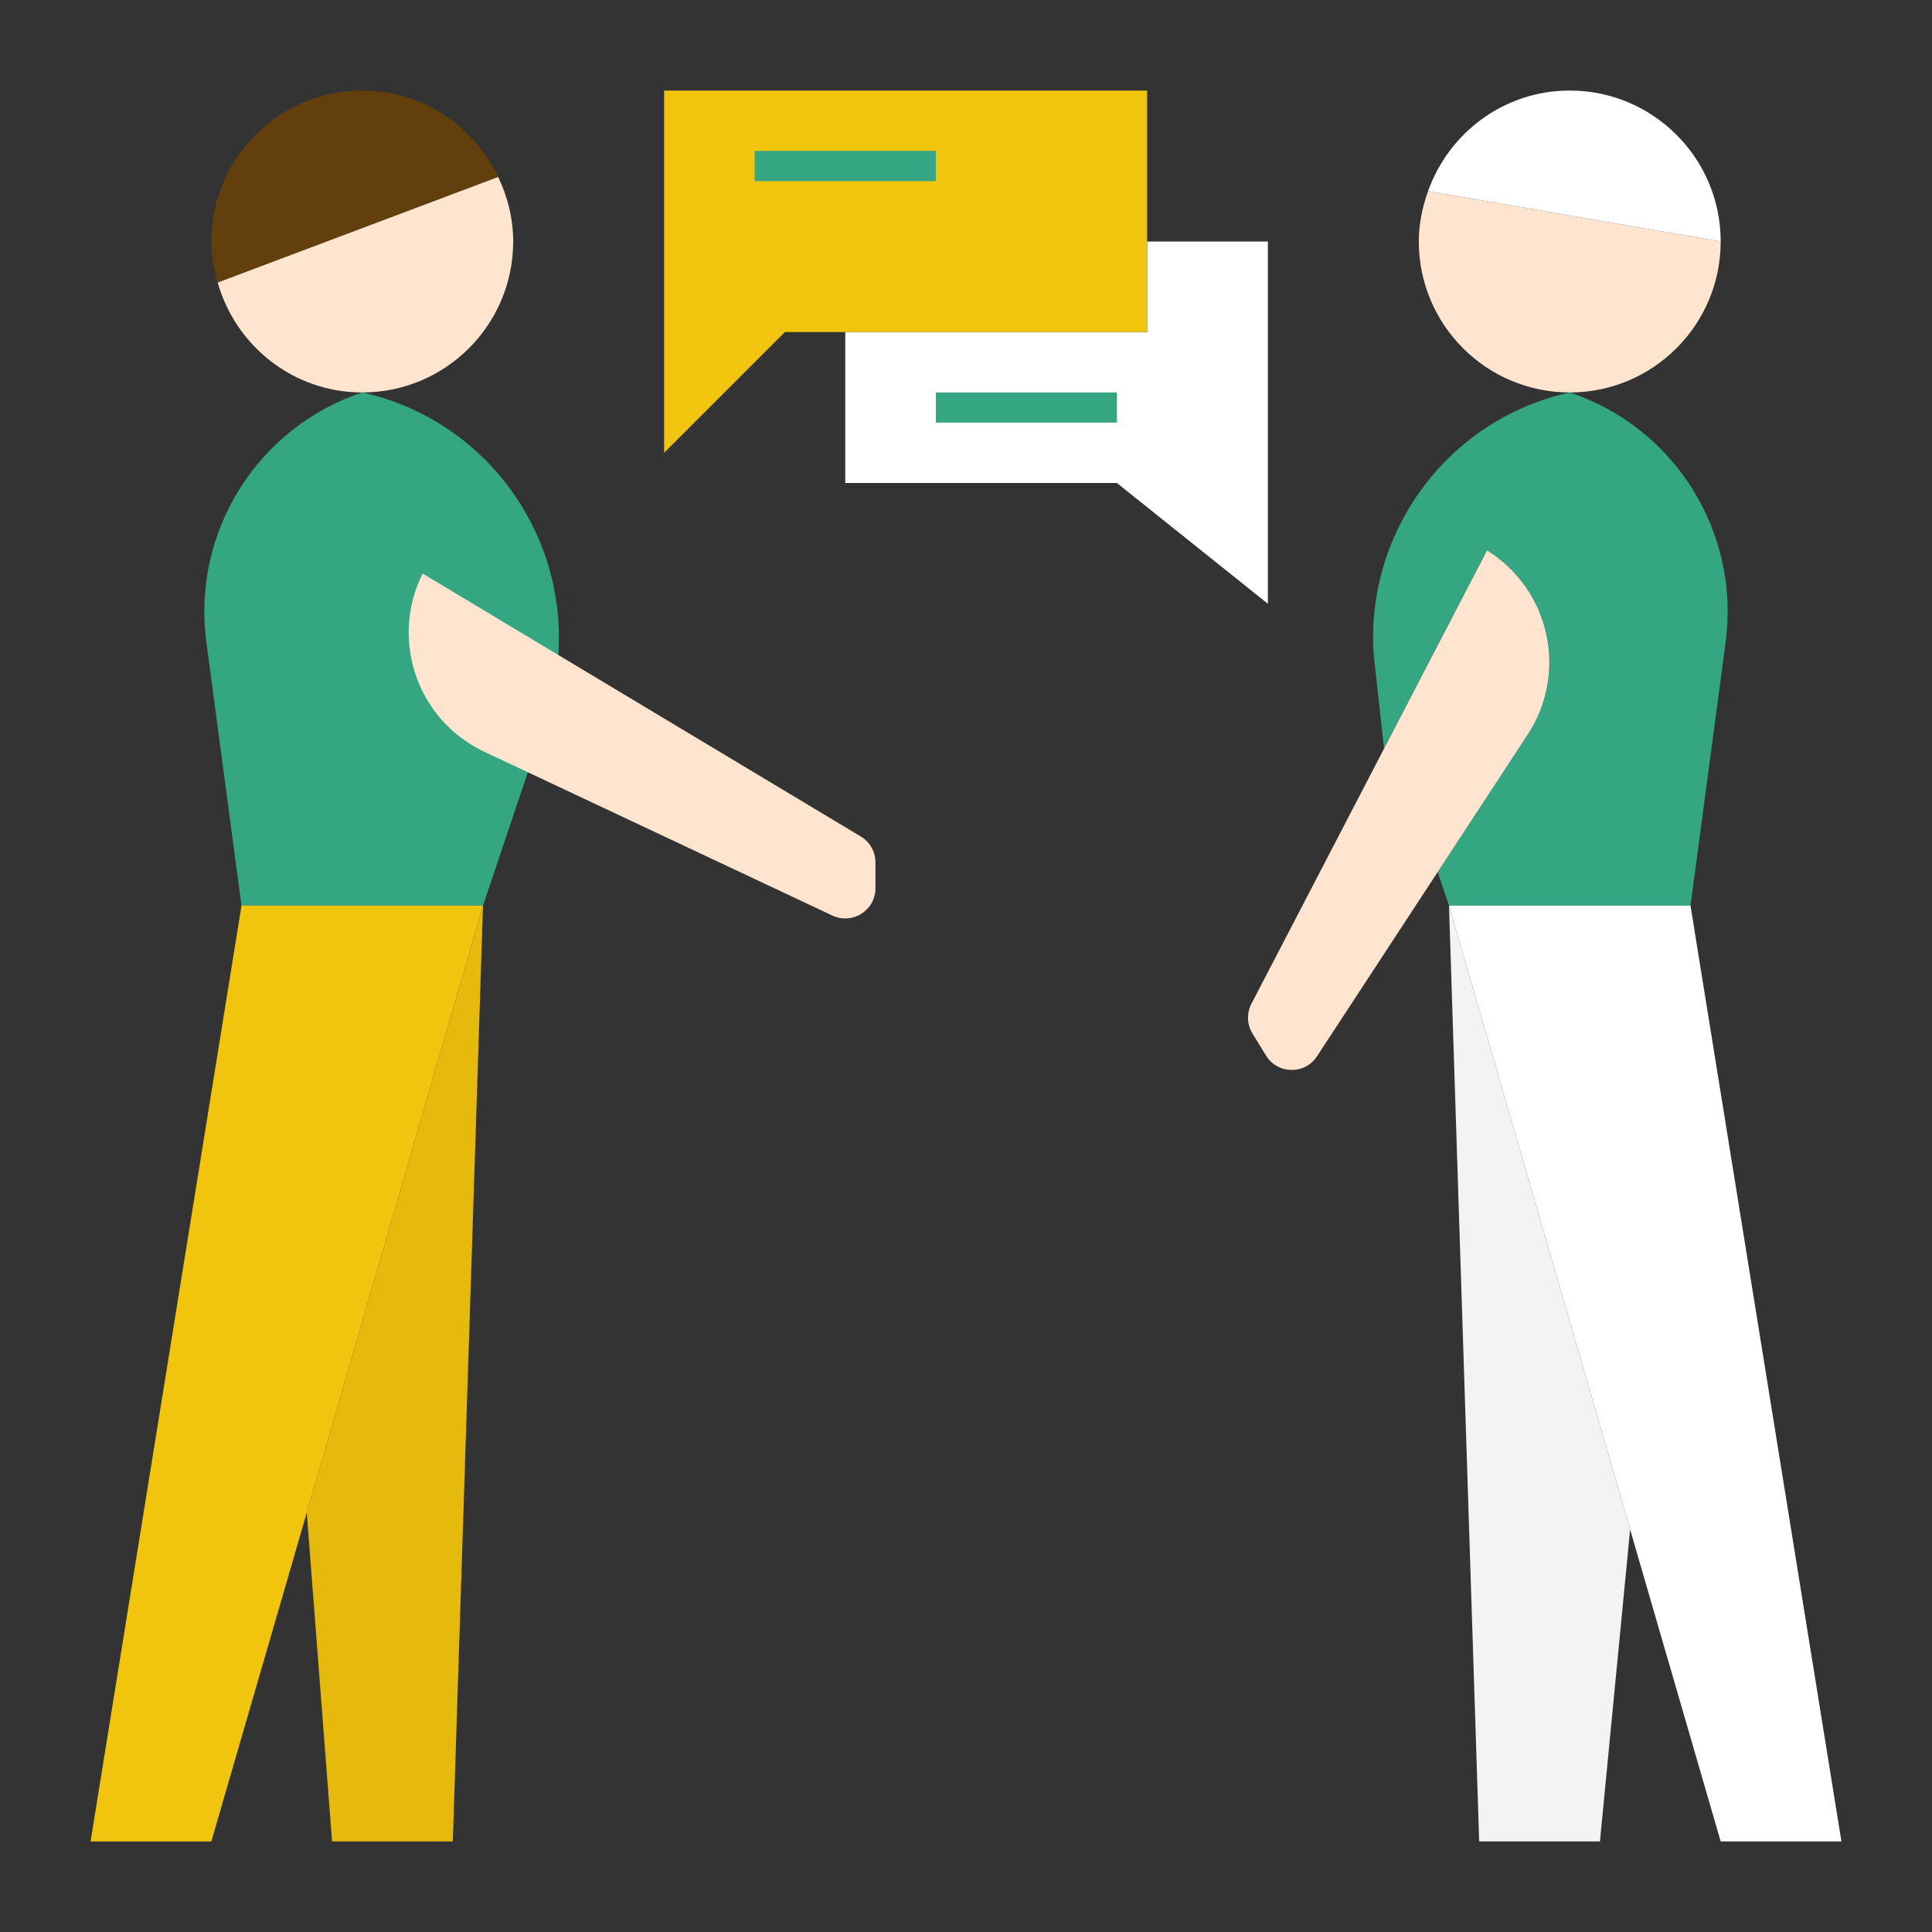 <?xml version="1.0"?>
<svg xmlns="http://www.w3.org/2000/svg" xmlns:xlink="http://www.w3.org/1999/xlink" xmlns:svgjs="http://svgjs.com/svgjs" version="1.1" width="512" height="512" x="0" y="0" viewBox="0 0 64 64" style="enable-background:new 0 0 512 512" xml:space="preserve" class=""><rect x="0" y="0" width="64" height="64" fill="#333333" stroke="none"/><g><path xmlns="http://www.w3.org/2000/svg" d="m12 13c-3.482 1.161-5.649 4.631-5.164 8.269l1.164 8.731h8l1.49-4.433 1.004-3.871c.284-3.999-2.381-7.782-6.494-8.696z" fill="#34a782" data-original="#ffffff" style="" class=""/><path xmlns="http://www.w3.org/2000/svg" d="m57.164 21.269c.485-3.638-1.682-7.108-5.164-8.269-4.113.914-6.778 4.697-6.494 8.696l.343 3.099 3.411-6.564c2.083 1.295 2.692 4.05 1.348 6.102l-2.983 4.554.375 1.113h8z" fill="#34a782" data-original="#ffffff" style="" class=""/><path xmlns="http://www.w3.org/2000/svg" d="m48 30 6 20.667 3 10.333h4l-5-31z" fill="#ffffff" data-original="#3449a3" style="" class=""/><path xmlns="http://www.w3.org/2000/svg" d="m49 61h4l1-10.333-6-20.667z" fill="#f3f3f3" data-original="#2a3b85" style="" class=""/><path xmlns="http://www.w3.org/2000/svg" d="m42 8h-4v3h-10v5h9l5 4z" fill="#ffffff" data-original="#3449a3" style="" class=""/><path xmlns="http://www.w3.org/2000/svg" d="m3 61h4l9-31h-8z" fill="#f1c40e" data-original="#d64528" style="" class=""/><path xmlns="http://www.w3.org/2000/svg" d="m16.046 24.904 1.439.677.005-.014-.005.014 10.089 4.748c.663.312 1.426-.172 1.426-.905v-.858c0-.351-.184-.677-.486-.857l-14.514-8.709c-1.097 2.194-.173 4.86 2.046 5.904z" fill="#ffe5cf" data-original="#ffe5cf" style="" class=""/><path xmlns="http://www.w3.org/2000/svg" d="m17 8c0-.77-.188-1.49-.499-2.142l-9.291 3.498c.594 2.098 2.502 3.644 4.79 3.644 2.761 0 5-2.239 5-5z" fill="#ffe5cf" data-original="#ffe5cf" style="" class=""/><path xmlns="http://www.w3.org/2000/svg" d="m12 3c-2.761 0-5 2.239-5 5 0 .473.087.922.21 1.356l9.291-3.498c-.804-1.685-2.509-2.858-4.501-2.858z" fill="#633f0e" data-original="#633f0e" style=""/><path xmlns="http://www.w3.org/2000/svg" d="m49.261 18.232-3.411 6.564-4.395 8.455c-.162.312-.149.685.035.985l.449.731c.384.625 1.287.638 1.688.024l3.998-6.104-.017-.052.017.052 2.983-4.554c1.345-2.051.736-4.807-1.347-6.101z" fill="#ffe5cf" data-original="#ffe5cf" style="" class=""/><path xmlns="http://www.w3.org/2000/svg" d="m57 8-9.693-1.669c-.187.524-.307 1.08-.307 1.669 0 2.761 2.239 5 5 5s5-2.239 5-5z" fill="#ffe5cf" data-original="#ffe5cf" style="" class=""/><path xmlns="http://www.w3.org/2000/svg" d="m52 3c-2.173 0-4.004 1.395-4.693 3.331l9.693 1.669c0-2.761-2.239-5-5-5z" fill="#ffffff" data-original="#3449a3" style="" class=""/><path xmlns="http://www.w3.org/2000/svg" d="m38 8v-5h-16v12l4-4h2 10z" fill="#f1c40e" data-original="#d64528" style="" class=""/><path xmlns="http://www.w3.org/2000/svg" d="m10.162 50.108.838 10.892h4l1-31z" fill="#e5ba0c" data-original="#ba3c23" style="" class=""/><g xmlns="http://www.w3.org/2000/svg" fill="#fff"><path d="m25 5h6v1h-6z" fill="#34a782" data-original="#ffffff" style="" class=""/><path d="m31 13h6v1h-6z" fill="#34a782" data-original="#ffffff" style="" class=""/></g></g></svg>
